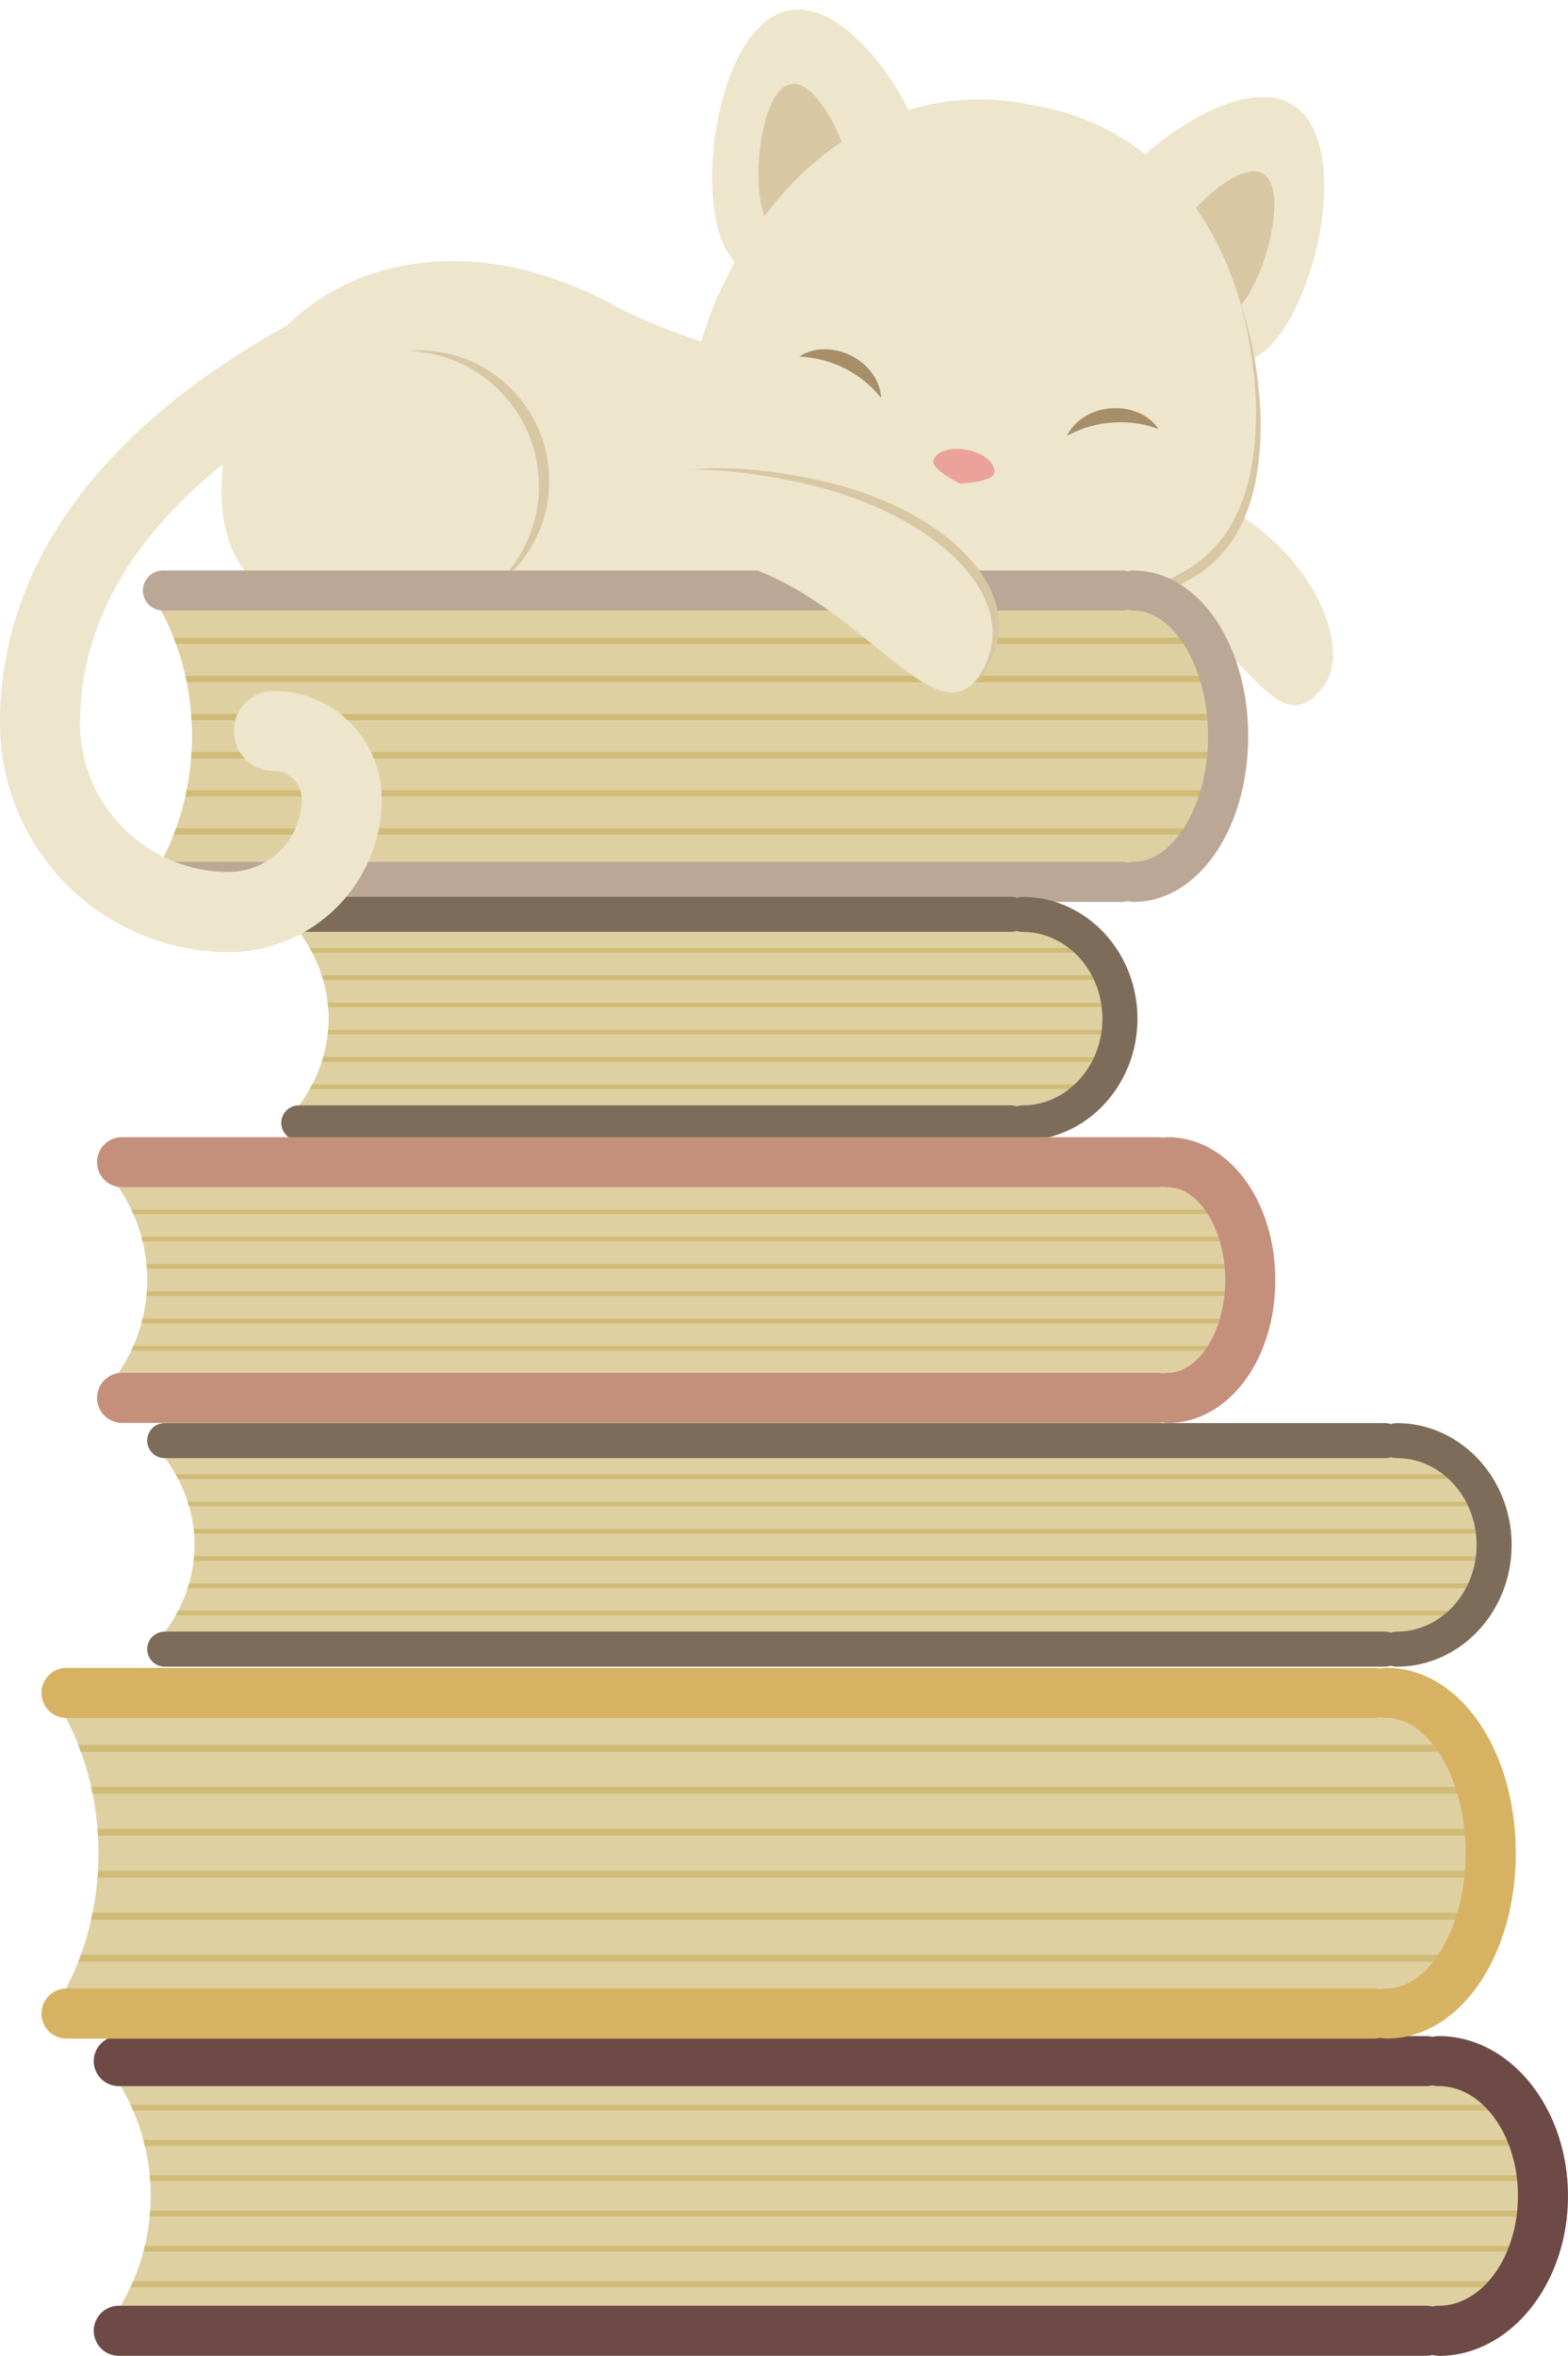 <svg xmlns="http://www.w3.org/2000/svg" viewBox="0 -3.81 626.95 941.64"><title>Depositphotos_98121744_01</title><g data-name="Layer 2"><g data-name="tail, front paw"><path d="M529.54 270c-20.85 28.87-33.9-28.49-81.2-39.56-38.07-8.91-67.67-15-64.55-28.11s31.35-20.52 78.53-12.87c53.68 8.76 80.75 61.85 67.22 80.54z" fill="#ede5cc"/><path d="M374.33 175.22c33.31 25.61-63.64 71.21-142.14 71.21S77.06 258.21 90.05 175.22c9.86-63 79.82-98 155.48-57 36.63 19.87 86.08 24.17 128.8 57z" fill="#ede5cc"/><path d="M373.62 68.36c5.4 29.18-14 33.5-38.18 37.58s-43.95 6.38-49.35-22.8S291.73 4.35 315.9.27s52.32 38.91 57.72 68.09z" fill="#ede5cc"/><path d="M341.49 70.46c2.38 16.67-6 18.33-16.35 19.67S306.25 92 303.87 75.3s2.26-44.21 12.65-45.55 22.58 24.04 24.97 40.71z" fill="#d8c7a3"/><path d="M438.09 80.46c-15.61 25.23.91 36.3 22 48.86s38.64 21.88 54.26-3.35 23.32-75.47 2.28-88-62.92 17.26-78.54 42.49z" fill="#ede5cc"/><path d="M466.76 94.31c-8.27 14.67-1.1 19.25 8.1 24.26s16.94 8.56 25.21-6.11 13.92-42 4.73-47-29.8 14.18-38.04 28.85z" fill="#d8c7a3"/><path d="M504 161.71c.82 30-6.69 53.9-27.77 65.73-20.52 12.28-54.61 12.56-93.63 5.56-38.91-7.6-70.58-20.2-85.24-39.08-15.36-18.68-13.71-43.63-2-71.33 25-56.49 70.78-86 122.16-75.37C469.2 55.93 501.2 100 504 161.71z" fill="#d8c7a3"/><path d="M502.13 156.6c.86 31.08-6.91 55.74-28.72 68-21.21 12.69-56.47 13-96.82 5.7-40.24-7.86-73-20.89-88.16-40.42-15.88-19.32-14.18-45.12-2.11-73.77 25.82-58.42 73.2-88.9 126.34-78 53.5 9.09 86.59 54.68 89.47 118.49z" fill="#ede5cc"/><path d="M444.66 165.09a43.44 43.44 0 0 1 18.55 2.57c-3.59-5.44-10.86-8.87-19-8.26s-14.8 5.09-17.53 11a43.47 43.47 0 0 1 17.98-5.31z" fill="#a58e68"/><path d="M337.72 143.43a43.47 43.47 0 0 0-18.13-4.69c5.39-3.66 13.42-4.06 20.69-.41s11.74 10.34 12 16.86a43.51 43.51 0 0 0-14.56-11.76z" fill="#a58e68"/><circle cx="167.45" cy="188.37" r="52.14" fill="#d8c7a3"/><circle cx="161.44" cy="190.46" r="54.05" fill="#ede5cc"/><path d="M397.51 185.2c-.74 3.73-13.49 4.32-13.49 4.32s-11.54-5.44-10.79-9.17 6.77-5.65 13.49-4.35 11.53 5.48 10.79 9.2z" fill="#eaa29b"/><path d="M621.69 873.86c-10.37 16.89-20.75 33.9-32 50.72H43.78a86.28 86.28 0 0 0 0-101.43h545.88c11.28 16.85 21.66 33.85 32.03 50.71z" fill="#dfd0a2"/><path d="M599 837.42H52.18c.36.78.71 1.57 1 2.35H600.5z" fill="#d0bb77"/><path d="M607.91 851.52H57.31c.21.78.42 1.57.6 2.35h551.46z" fill="#d0bb77"/><path d="M616.64 865.63H59.85c.07.78.14 1.57.2 2.35h558z" fill="#d0bb77"/><path d="M618.08 879.74H60c-.05.79-.12 1.57-.2 2.35h556.84z" fill="#d0bb77"/><path d="M609.37 893.85H57.91c-.19.79-.4 1.57-.6 2.35h550.6z" fill="#d0bb77"/><path d="M600.5 908H53.23c-.34.79-.68 1.57-1 2.35H599z" fill="#d0bb77"/><path d="M570.23 830H47.49a10 10 0 1 1 0-20h522.74a10 10 0 0 1 0 20z" fill="#6e4a46"/><path d="M570.23 937.78H47.49a10 10 0 0 1 0-20h522.74a10 10 0 0 1 0 20z" fill="#6e4a46"/><path d="M575.27 937.78a10 10 0 1 1 0-20c17.46 0 31.66-19.69 31.66-43.9S592.73 830 575.27 830a10 10 0 1 1 0-20c28.5 0 51.68 28.67 51.68 63.91s-23.18 63.92-51.68 63.92z" fill="#6e4a46"/><path d="M600.79 736.94c-10.37 20.09-20.74 40.31-32 60.31H22.88c22-36 22-84.66 0-120.62h545.88c11.29 19.99 21.66 40.22 32.03 60.31z" fill="#dfd0a2"/><path d="M578.1 693.6H31.28c.36.93.71 1.86 1 2.8H579.6c-.5-.94-.99-1.87-1.5-2.8z" fill="#d0bb77"/><path d="M587 710.37H36.41c.21.93.42 1.86.6 2.8h551.46z" fill="#d0bb77"/><path d="M595.74 727.15H39c.07.93.14 1.86.2 2.8h558z" fill="#d0bb77"/><path d="M597.19 743.92h-558c-.05.93-.12 1.87-.2 2.8h556.75z" fill="#d0bb77"/><path d="M588.47 760.7H37c-.19.93-.4 1.87-.6 2.8H587z" fill="#d0bb77"/><path d="M579.6 777.48H32.33c-.34.93-.68 1.87-1 2.8H578.1c.51-.94 1-1.87 1.5-2.8z" fill="#d0bb77"/><path d="M549.33 682.84H26.59a10 10 0 1 1 0-20h522.74a10 10 0 1 1 0 20z" fill="#d7b262"/><path d="M549.33 811H26.59a10 10 0 0 1 0-20h522.74a10 10 0 0 1 0 20z" fill="#d7b262"/><path d="M554.38 811a10 10 0 0 1 0-20c17.16 0 31.66-24.77 31.66-54.09s-14.5-54.09-31.66-54.09a10 10 0 1 1 0-20c29 0 51.68 32.55 51.68 74.11S583.36 811 554.38 811z" fill="#d7b262"/><path d="M495.37 290.44c-9.42 18.25-18.84 36.62-29.09 54.78H61.78c20-32.67 20-76.9 0-109.56h404.49c10.25 18.16 19.67 36.53 29.1 54.78z" fill="#dfd0a2"/><path d="M474.76 251.07H69.41c.33.84.64 1.69 1 2.54h405.7z" fill="#d0bb77"/><path d="M482.85 266.31H74.07c.19.85.38 1.69.55 2.54h409.56z" fill="#d0bb77"/><path d="M490.78 281.54H76.38c.07.85.13 1.69.18 2.54h415.53z" fill="#d0bb77"/><path d="M492.09 296.78H76.56c0 .85-.11 1.69-.18 2.54h414.4z" fill="#d0bb77"/><path d="M484.18 312H74.62c-.17.85-.36 1.7-.55 2.54h408.78z" fill="#d0bb77"/><path d="M476.11 327.26H70.36c-.31.85-.62 1.7-1 2.54h405.4z" fill="#d0bb77"/><path d="M448.62 240.22H65.15a8 8 0 1 1 0-16h383.47a8 8 0 1 1 0 16z" fill="#bba795"/><path d="M448.62 356.67H65.15a8 8 0 1 1 0-16h383.47a8 8 0 0 1 0 16z" fill="#bba795"/><path d="M453.21 356.67a8 8 0 0 1 0-16c16.18 0 29.84-23 29.84-50.22s-13.67-50.22-29.84-50.22a8 8 0 1 1 0-16c25.71 0 45.86 29.09 45.86 66.23s-20.14 66.23-45.86 66.23z" fill="#bba795"/><path d="M601.83 613.66c-9.68 13.06-19.36 26.2-29.9 39.2H62.4c20.51-23.37 20.51-55 0-78.41h509.54c10.53 13.01 20.21 26.16 29.89 39.21z" fill="#dfd0a2"/><path d="M580.65 585.49H70.24c.34.6.66 1.21 1 1.82H582z" fill="#d0bb77"/><path d="M589 596.4H75c.2.61.39 1.21.56 1.82h514.77z" fill="#d0bb77"/><path d="M597.11 607.3H77.4c.07.61.13 1.21.18 1.82h520.88z" fill="#d0bb77"/><path d="M598.46 618.21H77.59c0 .61-.11 1.21-.18 1.82h519.7z" fill="#d0bb77"/><path d="M590.33 629.11H75.6c-.17.61-.37 1.21-.56 1.82H589z" fill="#d0bb77"/><path d="M582 640H71.22c-.32.61-.64 1.21-1 1.82h510.43z" fill="#d0bb77"/><path d="M553.8 579H65.86a7 7 0 0 1 0-14H553.8a7 7 0 0 1 0 14z" fill="#7d6c5a"/><path d="M553.8 662.34H65.86a7 7 0 1 1 0-14H553.8a7 7 0 0 1 0 14z" fill="#7d6c5a"/><path d="M558.51 662.34a7 7 0 1 1 0-14c17.58 0 31.89-15.55 31.89-34.66S576.09 579 558.51 579a7 7 0 1 1 0-14c25.31 0 45.9 21.83 45.9 48.67s-20.59 48.67-45.9 48.67z" fill="#7d6c5a"/><path d="M452.22 403.3c-9.68 13.06-19.36 26.2-29.9 39.2H116c20.51-23.37 20.51-55 0-78.4h306.32c10.54 13 20.22 26.14 29.9 39.2z" fill="#dfd0a2"/><path d="M431 375.13H123.85c.34.6.66 1.21 1 1.82h307.59z" fill="#d0bb77"/><path d="M439.36 386H128.64c.2.61.39 1.21.56 1.82h311.52z" fill="#d0bb77"/><path d="M447.5 396.94H131c.07.61.13 1.21.18 1.82h317.67z" fill="#d0bb77"/><path d="M448.85 407.85H131.19c0 .61-.11 1.21-.18 1.82H447.5z" fill="#d0bb77"/><path d="M440.72 418.75H129.2c-.17.61-.37 1.21-.56 1.82h310.72z" fill="#d0bb77"/><path d="M432.44 429.66H124.83c-.32.61-.64 1.21-1 1.82H431z" fill="#d0bb77"/><path d="M404.19 368.64H119.47a7 7 0 0 1 0-14h284.72a7 7 0 1 1 0 14z" fill="#7d6c5a"/><path d="M404.19 452H119.47a7 7 0 0 1 0-14h284.72a7 7 0 1 1 0 14z" fill="#7d6c5a"/><path d="M408.9 452a7 7 0 1 1 0-14c17.58 0 31.89-15.55 31.89-34.66s-14.3-34.66-31.89-34.66a7 7 0 0 1 0-14c25.31 0 45.9 21.84 45.9 48.67S434.21 452 408.9 452z" fill="#7d6c5a"/><path d="M501.65 507.8c-8.18 13.06-16.36 26.2-25.26 39.2H45.87a65.62 65.62 0 0 0 0-78.4h430.52c8.9 13 17.08 26.14 25.26 39.2z" fill="#dfd0a2"/><path d="M483.76 479.63H52.5c.29.6.56 1.21.83 1.82h431.6z" fill="#d0bb77"/><path d="M490.78 490.53H56.54c.16.61.33 1.21.48 1.82h434.91z" fill="#d0bb77"/><path d="M497.66 501.44H58.55c.06.61.11 1.21.16 1.82H498.8z" fill="#d0bb77"/><path d="M498.8 512.34H58.7c0 .61-.1 1.21-.16 1.82h439.12z" fill="#d0bb77"/><path d="M491.93 523.24H57c-.15.61-.31 1.21-.48 1.82h434.26z" fill="#d0bb77"/><path d="M484.93 534.15H53.32c-.27.61-.54 1.21-.83 1.82h431.27z" fill="#d0bb77"/><path d="M462.91 470.7H48.8a10 10 0 0 1 0-20h414.11a10 10 0 1 1 0 20z" fill="#c5907b"/><path d="M462.91 564.91H48.8a10 10 0 1 1 0-20h414.11a10 10 0 1 1 0 20z" fill="#c5907b"/><path d="M466.91 564.91a10 10 0 1 1 0-20c12.46 0 23-17 23-37.09s-10.53-37.1-23-37.1a10 10 0 0 1 0-20c24.12 0 43 25.09 43 57.12s-18.89 57.11-43 57.11z" fill="#c5907b"/><path d="M396.36 260c-15.48 32.25-40.34-16.47-82.88-35.32-38-16.83-67.19-13.84-63.38-26.89s31.33-19.37 76.11-9.92c50.93 10.76 83.93 43.42 70.15 72.13z" fill="#d8c7a3"/><path d="M393.77 262.32c-15.77 32.17-42.47-17.1-87.27-36.6-40-17.42-70.55-14.82-66.74-27.87s32.54-19 79.56-8.91c53.48 11.49 88.49 44.73 74.45 73.38z" fill="#ede5cc"/><path d="M91.42 376.72A91.52 91.52 0 0 1 0 285.31C0 217.78 45.87 159.6 132.67 117a16 16 0 1 1 14.1 28.76C94.43 171.46 32 216.5 32 285.31a59.45 59.45 0 0 0 59.39 59.39 29.26 29.26 0 0 0 29.23-29.22 11.14 11.14 0 0 0-11.13-11.13 16 16 0 0 1 0-32 43.21 43.21 0 0 1 43.16 43.16 61.33 61.33 0 0 1-61.26 61.25z" fill="#ede5cc"/></g></g></svg>
